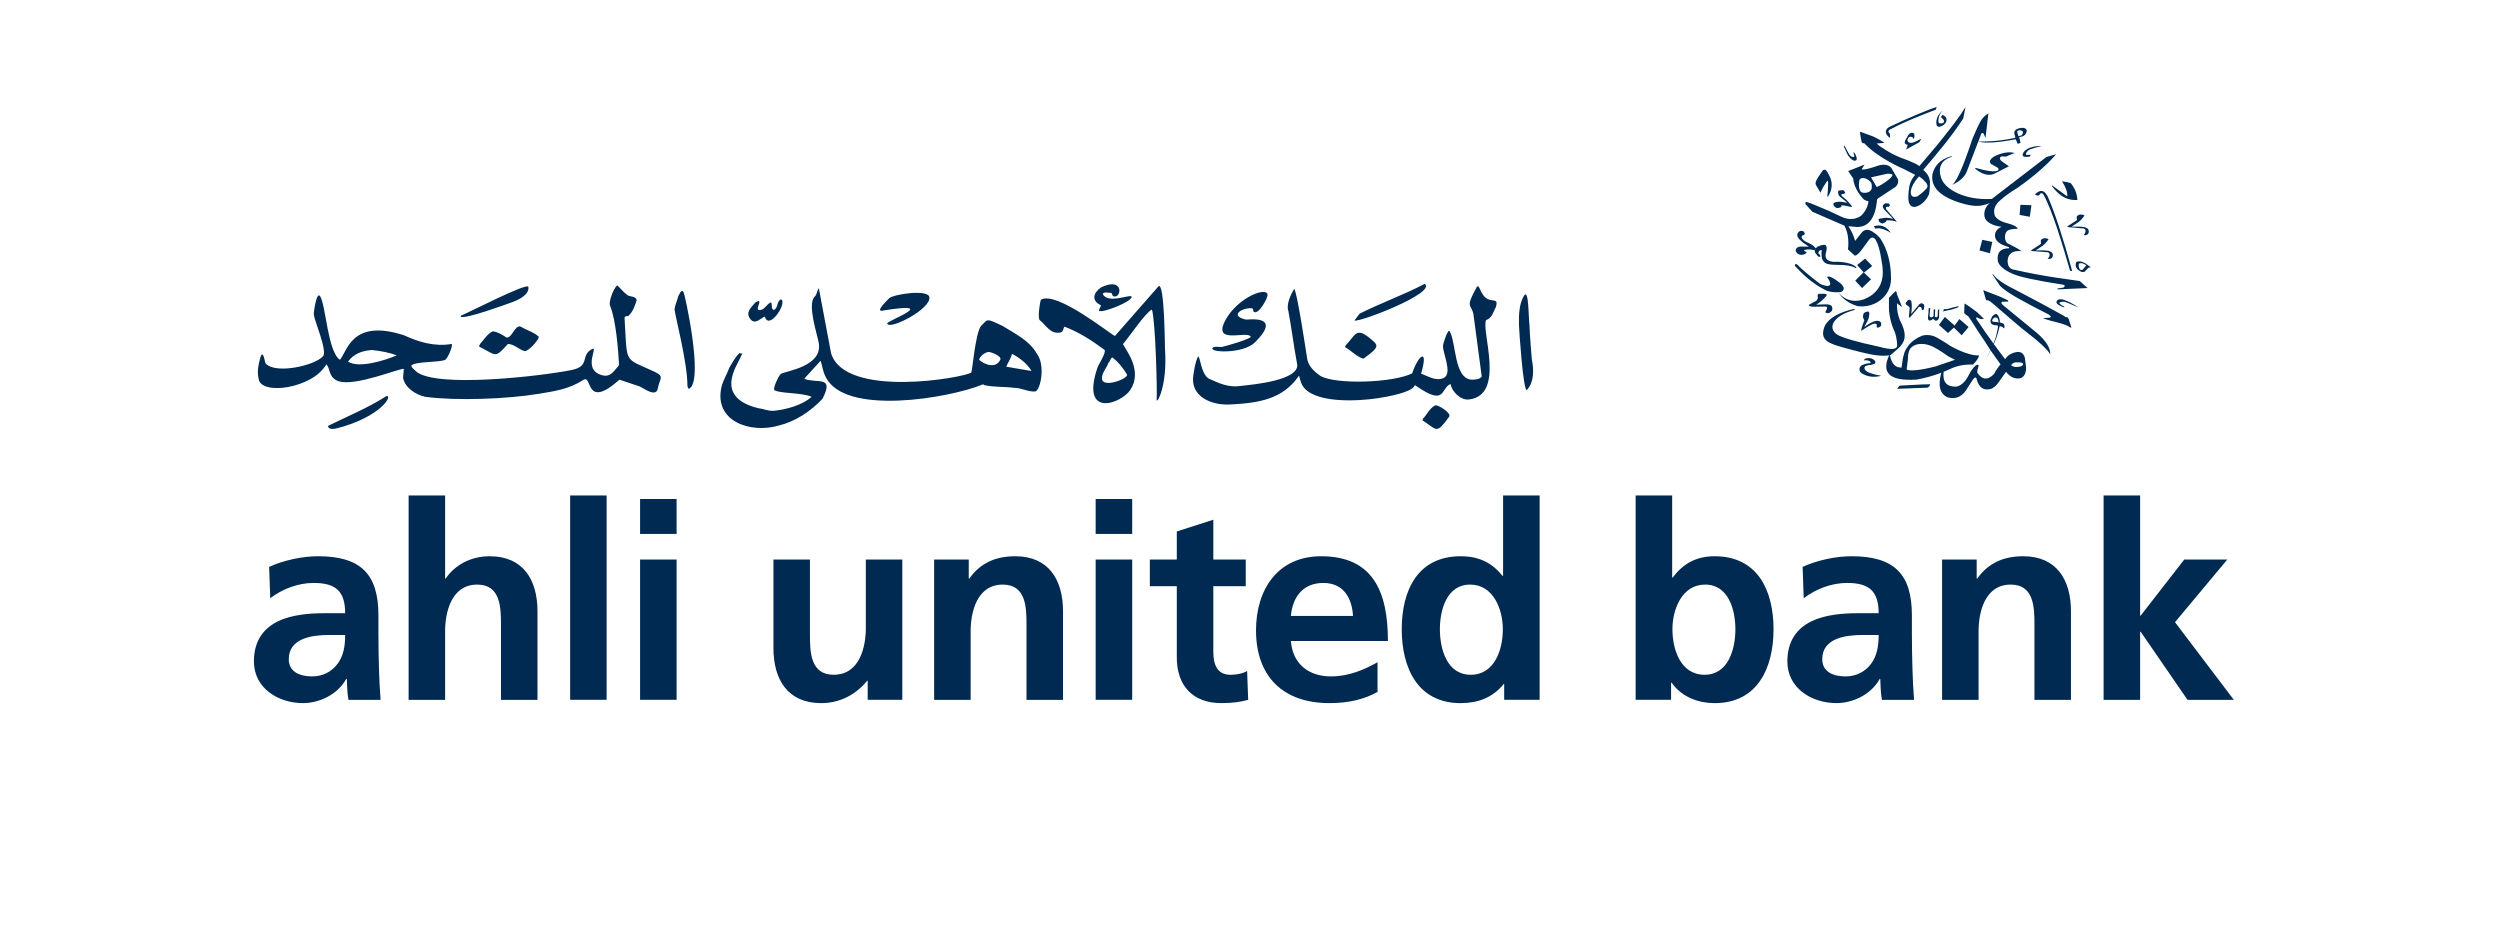 <svg width="128" height="48" viewBox="0 0 128 48" fill="none" xmlns="http://www.w3.org/2000/svg">
<g clip-path="url(#clip0_1_17089)">
<path fill-rule="evenodd" clip-rule="evenodd" d="M107.704 35.832H109.574V32.344H109.602L112.001 35.832H114.373L111.36 31.856L114.039 28.648H111.834L109.602 31.521H109.574V25.369H107.704V35.832ZM13.836 30.628C14.464 30.154 15.26 29.847 16.054 29.847C17.156 29.847 17.672 30.238 17.672 31.396H16.641C15.86 31.396 14.938 31.465 14.227 31.814C13.521 32.16 13.008 32.781 13 33.84V33.877C13.008 35.236 14.245 35.999 15.51 35.999C16.361 35.999 17.296 35.553 17.729 34.757H17.757C17.77 34.981 17.77 35.456 17.84 35.832H19.486C19.444 35.274 19.417 34.771 19.403 34.227C19.389 33.698 19.375 33.153 19.375 32.427V31.507C19.375 29.387 18.467 28.479 16.278 28.479C15.483 28.479 14.506 28.689 13.78 29.024L13.836 30.628ZM99.434 35.832H101.303V32.316C101.303 31.396 101.597 29.931 102.95 29.931C104.15 29.931 104.164 31.116 104.164 31.996V35.832H106.033V31.297C106.033 29.68 105.293 28.48 103.592 28.48C102.615 28.48 101.82 28.801 101.234 29.623H101.206V28.648H99.434V35.832ZM92.35 30.628C92.978 30.154 93.773 29.847 94.569 29.847C95.67 29.847 96.187 30.238 96.187 31.396H95.154C94.373 31.396 93.453 31.465 92.74 31.814C92.03 32.163 91.513 32.791 91.513 33.865C91.513 35.232 92.754 35.999 94.024 35.999C94.875 35.999 95.811 35.553 96.242 34.757H96.27C96.284 34.981 96.284 35.456 96.354 35.832H98C97.958 35.274 97.931 34.771 97.917 34.227C97.903 33.698 97.889 33.153 97.889 32.427V31.507C97.889 29.387 96.982 28.479 94.792 28.479C93.996 28.479 93.02 28.689 92.294 29.024L92.35 30.628ZM93.299 33.753C93.299 32.651 94.54 32.511 95.378 32.511H96.187C96.187 33.069 96.103 33.585 95.796 33.99C95.503 34.381 95.057 34.632 94.485 34.632C93.815 34.632 93.299 34.367 93.299 33.753ZM85.629 32.218C85.629 31.214 86.103 29.931 87.303 29.931C88.517 29.931 88.852 31.256 88.852 32.218C88.852 33.209 88.503 34.548 87.275 34.548C86.033 34.548 85.629 33.237 85.629 32.218ZM83.745 35.831H85.559V34.953H85.587C86.131 35.721 86.996 36 87.791 36C89.995 36 90.805 34.186 90.805 32.218C90.805 30.237 89.995 28.48 87.791 28.48C86.815 28.48 86.159 28.884 85.643 29.568H85.615V25.369H83.745V35.831ZM73.722 32.218C73.722 31.256 74.057 29.931 75.27 29.931C76.471 29.931 76.945 31.214 76.945 32.218C76.945 33.237 76.54 34.548 75.299 34.548C74.071 34.548 73.722 33.209 73.722 32.218ZM77.014 35.831H78.829V25.369H76.958V29.484H76.931C76.373 28.8 75.718 28.48 74.783 28.48C72.579 28.48 71.769 30.237 71.769 32.218C71.769 34.186 72.579 36 74.783 36C75.661 36 76.428 35.721 76.987 35.023H77.014V35.831ZM66.094 31.535C66.178 30.573 66.708 29.847 67.754 29.847C68.8 29.847 69.219 30.628 69.275 31.535H66.094ZM70.53 33.907C69.833 34.297 69.052 34.632 68.145 34.632C66.988 34.632 66.178 33.976 66.094 32.818H71.061C71.061 30.307 70.307 28.48 67.642 28.48C65.411 28.48 64.308 30.196 64.308 32.274C64.308 34.632 65.69 35.999 68.061 35.999C69.066 35.999 69.847 35.804 70.53 35.427V33.907ZM60.252 33.669C60.252 35.092 61.061 35.999 62.526 35.999C63.084 35.999 63.516 35.943 63.907 35.831L63.852 34.353C63.656 34.478 63.335 34.549 63 34.549C62.288 34.549 62.122 33.976 62.122 33.363V30.014H63.782V28.647H62.122V26.61L60.252 27.21V28.647H58.871V30.014H60.252V33.669ZM56.098 35.831H57.968V28.647H56.098V35.831ZM56.098 27.336H57.968V25.55H56.098V27.336ZM47.828 35.832H49.697V32.316C49.697 31.396 49.99 29.931 51.343 29.931C52.543 29.931 52.557 31.116 52.557 31.996V35.832H54.427V31.297C54.427 29.68 53.687 28.48 51.985 28.48C51.008 28.48 50.213 28.801 49.627 29.623H49.6V28.648H47.828V35.832ZM46.198 28.647H44.33V32.163C44.33 33.083 44.036 34.548 42.683 34.548C41.483 34.548 41.469 33.362 41.469 32.484V28.647H39.6V33.181C39.6 34.8 40.339 36 42.041 36C43.018 36 43.827 35.553 44.399 34.856H44.426V35.831H46.198V28.647ZM32.772 35.831H34.642V28.647H32.772V35.831ZM32.772 27.336H34.642V25.55H32.772V27.336ZM29.191 35.831H31.059V25.369H29.191V35.831ZM20.921 35.832H22.79V32.316C22.79 31.396 23.083 29.931 24.436 29.931C25.636 29.931 25.65 31.116 25.65 31.996V35.832H27.519V31.297C27.519 29.68 26.779 28.48 25.078 28.48C24.102 28.48 23.292 28.926 22.818 29.623H22.79V25.369H20.921V35.832ZM14.785 33.753C14.785 32.651 16.027 32.511 16.863 32.511H17.672C17.672 33.069 17.589 33.585 17.282 33.99C16.989 34.381 16.543 34.632 15.971 34.632C15.301 34.632 14.785 34.367 14.785 33.753Z" fill="#002A52"/>
<path fill-rule="evenodd" clip-rule="evenodd" d="M16.796 21.806C17.792 21.312 18.822 20.895 19.771 20.288C20.154 20.176 19.541 21.348 17.223 21.936C17.111 21.965 16.796 22.004 16.796 21.806ZM19.047 17.921C19.495 17.969 19.922 18.049 20.315 18.192C19.748 18.444 18.37 18.879 17.819 18.514C18.108 18.11 18.564 17.949 19.047 17.921ZM23.602 16.162C23.99 16.006 27.019 14.447 27.053 14.686C27.114 15.103 26.515 15.367 26.203 15.479C25.881 15.593 23.846 16.346 23.587 16.219L23.602 16.162ZM24.58 17.61C24.785 17.39 24.938 17.1 25.231 16.962C25.496 16.996 25.712 17.138 25.928 17.279C26.209 17.349 26.365 16.597 26.667 16.726C26.971 16.913 27.33 16.998 27.593 17.248C27.572 17.415 27.031 18.035 26.839 17.972C26.567 17.882 26.297 17.612 26.007 17.61C25.316 18.368 25.442 18.204 24.551 17.756C24.491 17.711 24.573 17.661 24.58 17.61ZM34.725 15.167C34.795 15.061 34.878 14.778 34.999 14.954C35.055 15.034 36.046 19.48 35.292 19.9C35.211 19.912 35.239 19.824 35.198 19.785C35.198 18.531 34.578 16.253 34.536 15.832C34.565 15.598 34.676 15.396 34.725 15.167ZM37.348 18.812C37.5 18.56 37.645 18.288 37.857 18.074C38.07 18.166 38.043 17.977 37.923 18.278C37.762 18.684 36.515 20.338 38.829 20.901C39.088 20.928 39.31 21.044 39.59 21.034C40.212 20.985 41.097 20.74 41.552 20.319C41.106 20.094 39.914 20.159 39.647 19.973C39.554 19.909 39.876 19.203 39.987 19.139C40.246 18.991 42.145 18.764 41.918 17.549C41.825 17.049 41.362 15.694 41.675 15.224C41.832 15.111 41.814 14.908 41.924 14.756L42.552 18.087C43.267 20.431 49.402 19.332 49.73 19.072C49.777 19.035 49.948 16.968 50.242 16.677C50.587 16.334 50.471 16.282 51.329 16.686C51.957 17.078 52.715 17.434 53.089 18.116C53.544 18.711 53.266 19.995 53.002 20.045C52.622 20.067 52.318 19.861 51.938 19.858C51.428 19.79 50.878 19.83 50.397 19.719C50.377 19.674 50.322 19.68 50.289 19.693C48.658 20.369 43.234 21.329 42.269 19.284C42.135 19.036 42.104 18.744 42.018 18.47L41.194 19.371L41.194 19.402C41.854 19.649 42.727 19.209 42.115 20.413C41.485 21.08 40.719 21.582 39.861 21.791C38.433 22.206 36.526 21.585 36.944 19.793C37.036 19.445 37.229 19.142 37.348 18.812ZM38.676 15.485C39.129 15.213 38.662 15.816 38.843 15.874C39.141 15.914 39.233 15.572 39.471 15.479C39.573 15.594 39.441 15.808 39.624 15.874C39.862 15.749 39.743 15.455 39.982 15.324C40.343 15.46 39.414 16.893 39.179 16.258C39.179 16.238 39.159 16.225 39.145 16.212C38.925 16.312 38.659 16.628 38.43 16.352C38.149 16.014 38.433 15.764 38.676 15.485ZM45.526 15.268C45.774 15.059 47.483 14.809 47.579 15.196C47.73 15.803 45.479 16.947 45.426 16.556C45.408 16.426 48.246 15.402 45.174 15.906C44.794 15.968 45.456 15.352 45.526 15.268ZM50.583 18.02C50.712 18 51.301 18.23 51.218 18.412C50.995 18.895 50.408 18.674 50.13 18.422C50.18 18.225 50.392 18.075 50.583 18.02ZM51.818 18.118C52.197 18.312 52.602 18.626 52.815 18.996L51.52 18.775C51.61 18.554 51.755 18.353 51.818 18.118ZM53.297 15.344C54.095 14.876 56.854 17.114 57.085 17.203L59.323 14.65C59.628 14.492 59.636 17.698 59.648 17.864C59.784 19.783 59.205 20.746 59.221 20.464C59.255 19.889 59.153 16.381 58.979 15.848C58.652 15.996 57.779 17.299 57.495 17.619C57.67 17.956 58.518 18.994 57.868 19.97C57.407 20.661 55.303 21.448 56.193 18.814C56.248 18.653 56.644 18.064 56.555 17.916C55.908 17.434 55.239 17.004 54.502 16.725C54.426 16.82 54.451 16.985 54.301 17.022C53.77 17.131 53.565 16.641 53.227 16.384C53.131 16.253 53.23 15.517 53.297 15.344ZM56.375 14.715C57.584 14.133 57.43 15.336 56.995 15.165C56.928 15.12 56.97 15.006 56.861 14.992C56.732 14.998 56.542 14.926 56.46 15.045C56.706 15.6 57.928 15.021 57.939 15.198C57.956 15.448 56.424 16.049 56.268 15.914C56.269 15.812 56.352 15.731 56.367 15.629C55.868 15.404 55.967 14.995 56.375 14.715ZM56.746 18.584C56.849 18.502 56.83 18.362 56.953 18.3C57.27 18.544 57.518 18.863 57.706 19.182C57.772 19.384 56.482 19.886 56.419 19.4C56.409 19.076 56.655 18.863 56.746 18.584ZM61.342 18.253C61.452 18.221 61.486 19.157 61.895 19.387C62.403 19.62 62.917 19.865 63.556 19.756C64.082 19.696 66.624 19.481 66.406 18.605C66.238 17.716 66.131 16.801 65.963 15.917C65.843 15.597 66.091 15.075 66.258 14.796C66.385 14.777 66.87 17.989 66.919 18.311C66.949 18.705 67.286 19.038 67.63 19.262C68.455 19.698 71.337 19.599 72.305 19.116C72.607 18.184 73.162 17.762 72.76 19.133C73.119 19.257 73.504 19.533 73.92 19.352C74.386 19.107 73.863 18.09 73.881 17.695C73.885 17.598 74.133 16.809 74.221 16.956C74.564 17.527 74.436 19.401 75.359 19.44C75.55 19.435 75.761 19.43 75.864 19.273L75.439 16.083C75.32 15.528 75.007 15.8 75.601 14.714C75.747 14.447 75.78 15.14 76.179 15.315C76.495 15.454 76.715 15.27 76.59 15.724C76.452 15.959 76.402 16.288 76.088 16.387C75.824 16.931 77.11 20.244 75.201 20.454C74.775 20.501 74.323 20.033 74.27 19.66C73.75 19.868 74.042 20.797 72.591 19.817C72.151 19.52 73.077 19.989 70.568 20.385C69.554 20.544 67.195 20.686 66.662 19.699C66.595 19.552 66.556 19.387 66.509 19.235C65.677 20.455 64.421 20.637 62.97 20.71C62.009 20.759 60.919 20.293 61.102 19.197C61.152 18.874 61.196 18.538 61.342 18.253ZM62.569 17.761C62.716 17.735 64.098 17.341 64.035 17.234C63.842 16.904 62.01 17.697 62.766 16.348C63.383 15.246 64.829 14.666 64.897 15.083C64.925 15.251 64.42 16.163 64.189 15.959C64.142 15.909 64.191 15.814 64.109 15.787C63.644 15.727 62.9 16.152 63.785 16.363C63.861 16.381 65.713 16.081 64.249 17.534C63.643 18.136 61.798 18.059 62.106 17.789C62.258 17.721 62.406 17.78 62.569 17.761ZM68.895 17.686C69.419 17.144 69.42 16.715 70.182 17.354C70.569 17.68 70.674 17.748 69.806 18.366C69.478 18.281 69.168 17.936 68.867 17.775L68.895 17.686ZM69.61 16.061C70.702 15.511 71.861 15.102 72.946 14.533C73.582 14.987 69.548 16.535 69.349 16.408L69.61 16.061ZM72.848 21.444C73.074 21.218 73.179 20.914 73.486 20.751C73.638 20.723 74.333 21.149 74.194 21.34C73.528 22.256 73.594 22.016 72.833 21.52L72.848 21.444ZM78.015 15.165C78.283 14.684 78.252 16.256 78.308 16.621C78.329 17.23 78.385 17.782 78.426 18.38C78.537 18.907 78.558 19.568 78.167 19.977C77.98 19.911 77.783 16.98 77.771 16.641C77.762 16.115 77.774 15.594 78.015 15.165ZM13.358 18.218C13.496 17.956 13.558 18.56 13.599 18.606C14.094 19.175 16.11 18.722 16.537 18.243C16.776 17.975 16.106 16.442 16.067 16.113C16.053 15.992 16.214 14.864 16.396 15.176C16.693 15.687 16.775 17.987 17.404 18.422C17.78 18.012 17.983 16.292 20.684 17.166C21.415 17.502 22.235 17.763 23.126 17.611C23.208 17.693 22.914 18.376 22.785 18.427C22.432 18.568 21.296 18.494 21.057 18.712C21.063 18.839 21.218 18.909 21.299 19.012C22.289 19.889 27.707 19.257 29.248 18.949C30.242 18.751 29.698 18.232 30.284 17.886C30.722 17.626 29.733 18.933 30.849 19.217C31.284 19.327 31.456 18.95 31.697 18.697C31.654 17.917 31.538 16.388 31.236 15.653C31.15 15.442 31.411 14.772 31.599 14.608C31.761 14.749 31.908 14.947 32.097 15.088C32.245 15.223 32.565 15.137 32.597 15.378C32.499 15.669 32.408 15.967 32.161 16.186C32.081 16.174 31.978 16.192 31.977 16.274C32.124 18.711 31.913 18.286 33.528 19.041C34.04 19.281 33.769 19.386 33.682 19.881C33.598 20.368 32.977 19.891 32.766 19.791L31.717 19.439C29.934 21.022 30.338 19.147 29.869 19.45C29.136 19.922 28.445 20.019 27.6 20.161C25.99 20.43 23.357 20.532 21.776 20.317C21.281 20.211 20.734 19.851 20.637 19.349L20.675 18.893C20.575 18.798 18.148 19.835 17.3 19.506C16.805 19.314 16.913 18.823 16.703 18.657C16.014 19.893 13.323 20.272 13.238 19.378C13.147 18.983 13.252 18.578 13.358 18.218Z" fill="#002A52"/>
<path fill-rule="evenodd" clip-rule="evenodd" d="M95.338 14.748L95.797 14.301L95.436 13.96L95.856 13.619L95.494 13.239L95.086 13.57L95.416 13.94L94.988 14.369L95.338 14.748ZM96.098 16.775C96.185 16.785 96.281 16.718 96.281 16.718C96.339 16.647 96.313 16.536 96.313 16.536C96.219 16.338 95.939 16.461 95.939 16.461C95.776 16.524 95.614 16.619 95.453 16.746L95.544 16.561C95.734 16.29 95.707 16.022 95.707 16.022C95.683 15.901 95.576 15.967 95.576 15.967C95.386 15.993 95.399 16.132 95.399 16.132C95.345 16.253 95.456 16.394 95.456 16.394C95.321 16.752 95.27 16.932 95.303 16.935C95.549 16.767 95.827 16.6 95.946 16.57L96.034 16.571L96.08 16.596L96.093 16.657L96.086 16.714L96.098 16.775ZM94.601 7.925C94.601 7.925 94.864 8.35 95.053 8.194C95.053 8.194 95.091 8.102 95.021 7.957C94.951 7.811 94.875 7.723 94.908 7.875C94.908 7.875 94.978 8.016 94.913 8.033C94.913 8.033 94.8 8.086 94.677 7.898C94.552 7.71 94.38 7.279 94.412 7.521L94.601 7.925ZM95.943 11.582L96.021 11.713C96.193 11.643 96.456 11.713 96.811 11.923C96.586 11.591 96.296 11.478 95.943 11.582ZM94.095 10.653C94.197 10.642 94.338 10.583 94.273 10.529C94.273 10.529 94.273 10.502 94.338 10.513C94.402 10.524 94.606 10.545 94.709 10.583C94.709 10.583 94.892 10.615 94.794 10.524C94.698 10.432 94.617 10.271 94.31 10.045C94.31 10.045 94.208 9.916 94.369 9.932C94.369 9.932 94.526 9.899 94.456 9.824C94.386 9.749 94.402 9.722 94.327 9.738C94.251 9.755 94.122 9.738 94.117 9.787C94.111 9.835 94.09 9.986 94.23 10.088C94.369 10.19 94.585 10.389 94.585 10.389C94.585 10.389 94.391 10.341 94.262 10.33C94.133 10.319 93.885 10.347 93.869 10.437C93.853 10.529 93.993 10.664 94.095 10.653ZM93.208 9.867C93.283 9.668 93.444 9.42 93.53 9.297C93.617 9.173 93.6 9.426 93.6 9.426C93.6 9.426 93.589 9.814 93.568 9.942C93.546 10.072 93.584 10.088 93.584 10.088C93.998 9.432 93.654 8.99 93.552 8.797C93.45 8.602 93.326 8.727 93.326 8.727C93.326 8.727 93.115 9.017 93.014 9.205C92.911 9.394 92.981 9.479 92.981 9.479L93.208 9.867ZM95.416 9.868C95.251 9.878 95.212 9.702 95.212 9.702C95.144 9.517 95.192 9.293 95.192 9.293C95.192 9.031 95.514 9.138 95.514 9.138C95.617 9.175 95.711 9.242 95.797 9.342C95.866 9.459 95.826 9.673 95.826 9.673C95.729 9.917 95.416 9.868 95.416 9.868ZM96.626 8.895C96.626 8.895 96.831 8.875 96.899 8.953C96.899 8.953 96.871 9.08 96.685 9.206C96.685 9.206 96.411 9.44 96.09 9.576L95.797 9.08L96.626 8.895ZM92.794 10.842L94.432 11.553C94.609 11.875 94.671 12.28 94.617 12.771L94.968 13.093C95.183 13.054 95.397 12.664 95.709 12.255C95.895 12.04 96.031 12.274 96.031 12.274C96.158 12.486 96.256 12.82 96.334 13.337C96.503 14.169 96.343 14.69 95.885 15.071C95.192 15.596 94.511 15.451 94.12 14.973C94.347 15.309 94.675 15.543 95.105 15.674C96.002 15.791 96.817 15.16 96.821 14.281C96.821 13.452 96.636 12.758 96.265 12.196C96.112 12.031 96.001 11.933 95.933 11.904C95.697 11.728 95.499 11.721 95.338 11.885L95.037 12.265L94.978 12.333C94.93 12.108 94.816 11.858 94.637 11.583L95.086 11.622C95.662 11.622 96 11.184 96.099 10.307C96.07 10.19 96.196 10.132 96.196 10.132L97.055 9.566C97.279 9.352 97.153 9.138 97.153 9.138L96.831 8.593C96.671 8.403 96.395 8.383 96.002 8.534C95.589 8.669 95.361 8.711 95.319 8.66L95.465 8.427L94.627 8.758L94.891 9.147C94.881 9.342 95.017 9.615 95.017 9.615C95.072 9.758 95.193 9.94 95.378 10.161C95.475 10.278 95.67 10.307 95.67 10.307C95.632 10.552 95.543 10.784 95.3 11.037C94.999 11.253 94.658 11.273 94.276 11.096L93.652 10.803L92.794 10.443L92.521 10.346C92.393 10.316 92.443 10.453 92.443 10.453L92.794 10.842ZM105.323 14.223C104.577 14.111 103.849 13.974 103.139 13.813C102.903 13.784 102.786 13.625 102.789 13.337C102.818 12.977 103.056 12.818 103.5 12.859C103.327 12.727 103.115 12.627 102.828 12.479C102.612 12.401 102.61 11.988 102.749 11.846C102.8 11.766 102.989 11.72 103.314 11.709C103.227 11.524 102.721 11.417 102.721 11.417C102.43 11.336 102.235 11.213 102.135 11.047C102.042 10.757 102.13 10.497 102.398 10.268C102.788 9.908 103.286 9.625 103.286 9.625C104.286 8.923 104.919 8.319 105.271 7.898L104.776 8.038L101.983 10.184C100.618 10.272 99.582 9.702 99.385 9.109C99.212 8.578 99.384 8.18 99.96 8.022L99.892 8.003C99.328 8.157 99.029 8.507 98.937 8.943C98.855 9.596 99.353 10.083 100.428 10.404C101.072 10.589 101.389 10.591 101.882 10.395C101.687 10.55 101.555 10.8 101.608 11.096C101.657 11.349 101.979 11.553 102.486 11.612C102.333 11.663 102.219 11.776 102.164 11.914C102.07 12.235 102.271 12.472 102.769 12.625C102.906 12.645 102.867 12.713 102.867 12.713C102.417 12.712 102.226 12.936 102.291 13.385C102.363 13.622 102.623 13.836 103.071 14.028C103.403 14.179 104.251 14.361 105.615 14.574C105.831 14.612 105.635 14.729 105.635 14.729L105.343 14.769L105.352 14.817L106.884 14.748L106.484 14.389L105.323 14.223ZM96.675 10.832L96.567 10.706C96.539 10.606 96.581 10.568 96.694 10.589C96.694 10.589 96.84 10.531 96.704 10.424C96.704 10.424 96.46 10.346 96.401 10.54C96.401 10.54 96.372 10.618 96.48 10.735L96.928 11.203C96.663 11.141 96.471 11.134 96.353 11.184C96.353 11.184 96.118 11.164 96.196 11.311C96.196 11.311 96.216 11.398 96.372 11.446C96.372 11.446 96.576 11.398 96.596 11.281C96.804 11.276 96.98 11.302 97.123 11.358L96.675 10.832ZM105.86 16.249L105.753 16.23L105.655 16.162L104.553 15.558L103.169 14.826C102.772 14.637 102.457 14.441 102.222 14.242L102.096 14.106C102.008 13.979 102.018 14.057 102.018 14.057L102.398 14.632C102.76 15.012 103.754 15.518 104.895 16.104C105.129 16.269 104.895 16.268 104.895 16.268L104.602 16.288C105.011 16.473 105.743 16.55 105.987 16.765H106.055L105.918 16.337L105.86 16.249ZM103.269 18.789C103.15 18.795 103.049 18.766 102.967 18.702C102.967 18.702 103.065 18.517 103.299 18.556C103.299 18.556 103.494 18.526 103.572 18.614C103.613 18.661 103.552 18.78 103.269 18.789ZM99.093 18.762C98.312 18.967 97.737 19.016 97.62 18.909C97.682 18.499 97.695 18.291 97.699 18.149L97.737 17.992C97.825 17.679 98.245 17.505 98.771 17.671C98.977 17.734 99.305 17.926 99.756 18.247L100.097 18.422L99.093 18.762ZM102.227 16.488L102.121 16.478L102.043 16.468L101.995 16.439L102.014 16.361L102.062 16.303L102.13 16.254H102.199L102.258 16.274L102.296 16.342L102.315 16.42L102.335 16.508L102.227 16.488ZM103.217 18.032C103.217 18.032 102.837 18.09 102.662 18.392C102.662 18.392 102.393 18.04 102.084 17.617C102.248 17.277 102.327 16.926 102.384 16.702L102.491 16.722L102.549 16.76L102.588 16.809L102.627 16.79V16.702L102.608 16.595L102.501 16.537L102.393 16.508C102.393 16.225 102.267 16.118 102.267 16.118C102.199 16.011 102.072 16.138 102.072 16.138L102.004 16.196L101.926 16.361C101.848 16.672 102.199 16.653 102.199 16.653C102.354 16.624 102.277 16.858 102.277 16.858C102.242 17.01 102.195 17.303 102.067 17.592C101.805 17.234 101.516 16.828 101.335 16.541L101.209 16.365L101.18 16.308V16.259H101.248L101.355 16.317L101.472 16.337L101.579 16.327L101.228 15.986L101.082 15.878L100.819 15.684L100.584 15.538L100.565 16.026L100.653 16.113L100.77 16.191L100.936 16.424L101.287 16.98L101.628 17.486L101.901 17.915L101.911 17.929C101.847 18.062 101.775 18.207 101.696 18.363C101.778 18.215 101.852 18.074 101.92 17.942L102.427 18.655C102.427 18.655 102.193 18.928 102.125 19.104C102.125 19.104 101.735 19.64 101.346 19.22L101.258 19.113C101.193 19.033 101.273 18.853 101.295 18.778C101.316 18.702 101.295 18.687 101.295 18.687C101.16 18.595 100.895 19.028 100.895 19.028L100.826 19.154C100.658 19.491 100.472 19.715 100.185 19.795C99.677 19.818 99.452 19.567 99.512 19.045L99.499 19.043C99.618 18.996 99.737 18.944 99.853 18.889C100.196 18.726 100.586 18.651 101.023 18.665C101.365 18.304 101.316 18.197 101.316 18.197C100.701 18.216 99.844 17.7 99.844 17.7L99.541 17.505L99.219 17.311C98.81 17.058 98.419 17.185 98.419 17.185C97.855 17.409 97.67 17.759 97.67 17.759C97.522 17.936 97.428 18.229 97.386 18.636L97.357 18.821C97.053 18.83 96.861 18.646 96.76 18.186C96.774 18.184 96.788 18.181 96.801 18.178L97.172 17.856C97.562 17.515 97.62 17.165 97.376 16.6C97.201 16.292 97.117 15.935 97.123 15.528L97.386 15.723L97.123 15.061L97.103 14.953L97.055 14.904L96.714 15.246V15.626C96.697 15.997 96.792 16.531 96.996 16.959C97.143 17.33 97.132 17.681 97.132 17.681C97.143 17.903 96.831 17.926 96.196 17.749C95.048 17.504 94.332 17.296 94.052 17.126C93.55 16.777 93.857 16.162 94.949 15.869L94.959 15.81C94.186 15.979 93.682 16.259 93.447 16.648C93.271 17.038 93.271 17.399 93.779 17.593C93.883 17.658 94.371 17.801 95.242 18.022C95.901 18.187 96.341 18.252 96.729 18.191L96.714 18.216C96.363 19.016 96.626 19.532 98.138 19.434C98.582 19.353 99.007 19.233 99.41 19.078L99.385 19.123C99.219 19.758 99.326 20.163 99.708 20.34C100.154 20.471 100.505 20.299 100.76 19.824L101.013 19.434C101.013 19.434 101.16 19.211 101.209 19.415C101.298 19.804 101.55 20.048 101.989 19.892C102.213 19.765 102.275 19.646 102.427 19.434L102.711 19.036C102.925 19.327 103.201 19.417 103.431 19.366C103.431 19.366 103.754 19.326 103.734 18.791L103.675 18.334C103.675 18.334 103.617 17.944 103.217 18.032ZM105.289 15.478C105.305 15.548 105.383 15.642 105.7 15.745L105.678 15.694C105.678 15.694 105.246 15.488 105.552 15.457C105.552 15.457 105.668 15.416 105.847 15.499L106.425 15.745C106.131 15.539 105.815 15.396 105.646 15.344C105.646 15.344 105.32 15.242 105.289 15.478ZM102.005 12.386L101.494 12.278L101.348 12.821L101.882 12.968L102.005 12.386ZM97.317 19.742L97.248 19.752L97.132 19.908L98.682 19.849C98.81 19.791 98.829 19.674 98.829 19.674L98.409 19.684L97.317 19.742ZM94.247 14.953C94.247 14.953 94.568 14.856 94.276 14.544C94.276 14.544 93.72 14.067 93.554 14.174L93.574 14.232C93.574 14.232 93.867 14.603 93.584 14.642C93.584 14.642 93.34 14.642 93.135 14.496C92.553 14.044 92.175 13.723 92.004 13.531C92.004 13.531 91.858 13.482 91.906 13.619L92.063 13.784C92.287 14.018 92.736 14.476 93.427 14.836C93.427 14.836 93.711 15.012 94.247 14.953ZM93.466 15.949C93.427 16.047 93.642 16.027 93.642 16.027C93.925 15.911 93.779 15.667 93.779 15.667C93.701 15.55 93.32 15.588 93.32 15.588L92.989 15.598C93.162 15.501 93.332 15.358 93.495 15.17C93.612 15.024 93.379 15.043 93.379 15.043H93.203C93.008 15.024 93.067 15.189 93.067 15.189C93.105 15.296 92.989 15.403 92.989 15.403L92.668 15.579C92.482 15.657 92.794 15.706 92.794 15.706L93.447 15.695C93.661 15.686 93.466 15.949 93.466 15.949ZM104.29 17.048L102.593 15.655C102.593 15.655 102.408 15.528 102.496 15.45L102.828 15.441L102.798 15.372L102.398 15.187L101.54 14.856L101.677 15.334L101.716 15.382L101.794 15.372L101.92 15.45L102.155 15.645L102.944 16.327L103.519 16.814L104.134 17.301C104.134 17.301 104.885 17.905 104.973 18.159C104.988 17.809 104.748 17.439 104.29 17.048ZM95.793 18.685L95.978 18.627C96.095 18.529 95.939 18.422 95.939 18.422C95.793 18.296 95.588 18.345 95.588 18.345C95.451 18.345 95.431 18.451 95.431 18.451C95.632 18.431 95.749 18.471 95.783 18.569L95.744 18.598C95.559 18.598 95.383 18.676 95.383 18.676C95.164 18.741 95.149 19.026 95.324 19.114C95.612 19.296 95.943 19.338 96.319 19.241C95.884 19.165 95.614 19.071 95.509 18.958C95.304 18.684 95.793 18.685 95.793 18.685ZM92.306 13.044C92.491 12.996 92.501 12.908 92.501 12.908L92.394 12.859C92.306 12.78 92.491 12.781 92.491 12.781C92.58 12.76 92.719 12.77 92.911 12.81L92.94 12.758L92.911 12.859L92.94 12.947L93.018 13.044L93.076 13.123L93.145 13.152L93.213 13.133L93.174 13.044L93.096 12.967C93.135 12.762 93.281 12.81 93.281 12.81C93.233 12.908 93.281 13.23 93.281 13.23C93.398 13.502 93.525 13.55 94.032 13.56C94.515 13.555 94.847 13.614 95.027 13.735L95.047 13.687C94.734 13.355 93.867 13.405 93.867 13.405C93.311 13.356 93.495 12.927 93.495 12.927C93.602 12.488 93.398 12.537 93.398 12.537L93.291 12.547L93.164 12.586L93.067 12.625L92.957 12.717C92.873 12.534 92.491 12.391 92.491 12.391C92.238 12.265 92.161 12.079 92.335 12.04L92.403 11.992C92.403 11.768 92.16 11.826 92.16 11.826C91.848 12.021 92.16 12.284 92.16 12.284L92.326 12.43L92.609 12.625H92.277C91.964 12.596 91.936 12.81 91.936 12.81C91.984 13.092 92.306 13.044 92.306 13.044ZM105.06 9.488V9.527C105.351 9.924 105.67 10.154 106.016 10.219C106.141 10.242 106.255 10.248 106.358 10.239C106.358 10.239 106.377 9.8 106.026 9.381C106.026 9.381 105.908 9.323 105.577 9.284C105.781 9.612 105.869 9.87 105.84 10.054L105.06 9.488ZM103.803 7.754C103.822 7.67 104.076 7.588 104.543 7.472C104.076 7.472 103.793 7.588 103.637 7.754C103.471 8.004 103.568 8.066 103.92 8.018L103.979 7.93H103.734C103.715 7.813 103.803 7.754 103.803 7.754ZM103.383 6.663L103.481 6.683C103.675 6.732 103.509 6.926 103.509 6.926L103.344 6.975L103.276 6.741C103.284 6.712 103.321 6.686 103.383 6.663ZM100.731 8.7L101.287 7.251C101.646 7.345 102.286 7.305 103.207 7.131L103.305 7.365L103.451 7.316L103.383 7.014C103.646 6.995 103.754 6.878 103.774 6.673C103.716 6.54 103.567 6.511 103.324 6.585C103.324 6.585 103.12 6.643 103.129 6.819L103.188 7.054C102.682 7.166 102.178 7.247 101.288 7.248L101.404 6.946C101.404 6.946 101.442 6.731 101.56 6.839L101.657 7.063L101.806 5.804C101.806 5.804 101.54 5.952 101.394 6.225C101.296 6.403 101.163 6.691 100.994 7.092C100.526 8.505 100.195 9.265 99.961 9.459C100.371 9.275 100.628 9.022 100.731 8.7ZM104.965 12.88C104.888 12.81 104.621 12.818 104.224 12.822L104.593 12.578C104.808 12.403 104.887 12.238 104.887 12.238C104.604 12.14 104.545 12.257 104.545 12.257C104.448 12.248 104.506 12.481 104.506 12.481L104.106 12.744L104.009 12.803V12.851L104.789 12.91C104.943 12.894 105.013 13.085 104.838 13.25C105.179 13.319 105.17 12.91 104.965 12.88ZM97.773 16.272L98.134 15.853L98.241 15.717L98.3 15.706L98.367 15.736L98.387 15.794L98.397 15.863L98.445 15.882L98.475 15.863L98.514 15.785L98.524 15.688L98.504 15.59C98.347 15.424 98.212 15.648 98.212 15.648L97.851 16.077C97.894 15.816 97.891 15.595 97.861 15.434C97.754 15.23 97.627 15.444 97.627 15.444C97.519 15.512 97.608 15.609 97.608 15.609L97.656 15.639L97.715 15.688L97.763 15.717L97.773 15.785L97.735 16.223L97.773 16.272ZM103.443 10.487L103.404 11.004L103.926 11.099L104.009 10.506L103.443 10.487ZM106.094 13.882C105.626 12.148 105.212 10.925 104.914 10.229C104.738 9.743 104.498 9.649 104.192 9.947C104.192 9.947 104.309 10.064 104.416 9.985C104.416 9.985 104.503 9.791 104.621 9.957C105.07 10.744 105.586 12.479 105.987 13.862L106.094 13.882ZM102.486 8.008L102.711 8.018C102.711 8.018 103.1 7.832 103.169 7.841C103.169 7.841 102.905 7.735 102.477 7.862C102.477 7.862 102.008 7.978 101.891 8.213C101.891 8.213 101.843 8.378 102.018 8.436L102.291 8.593C102.291 8.593 102.389 8.7 102.252 8.748C102.057 8.808 101.713 8.756 101.14 8.593L101.131 8.641C101.485 8.927 101.803 9.015 102.086 8.905L102.857 8.514L102.467 8.241C102.467 8.241 102.291 8.076 102.486 8.008ZM106.346 11.265L105.946 11.528L105.859 11.576V11.626L106.63 11.694C106.783 11.678 106.853 11.869 106.678 12.035C107.019 12.103 107.009 11.694 106.804 11.664C106.727 11.594 106.461 11.601 106.063 11.606L106.434 11.362C106.648 11.188 106.727 11.022 106.727 11.022C106.445 10.925 106.385 11.041 106.385 11.041C106.287 11.031 106.346 11.265 106.346 11.265ZM98.439 9.167L98.566 9.303C98.566 9.303 98.772 9.469 98.645 9.644C98.645 9.644 98.469 9.849 98.186 10.044C98.186 10.044 97.884 10.18 97.835 9.917C97.809 9.67 97.949 9.375 98.254 9.031L98.439 9.167ZM95.376 7.328C95.414 7.344 95.456 7.338 95.456 7.338C96.158 8.099 97.445 8.641 97.445 8.641L98.059 8.953C97.796 9.235 97.757 9.557 97.757 9.557C97.7 9.897 97.69 10.16 97.728 10.346C97.845 10.735 98.186 10.55 98.186 10.55C98.605 10.385 98.771 9.927 98.771 9.927C98.805 9.732 98.818 9.511 98.81 9.265C98.762 8.905 98.469 8.7 98.469 8.7C99.151 7.891 99.893 7.034 100.516 6.069L100.638 5.475C100.384 5.903 99.886 6.565 99.164 7.449L98.27 8.506C98.115 8.35 97.298 8.066 97.298 8.066C96.713 7.833 96.207 7.453 96.207 7.453L96.09 7.346L96.489 7.316C96.489 7.316 96.081 7.031 95.72 6.919C95.359 6.806 95.22 6.692 95.231 6.8C95.242 6.908 95.311 7.252 95.311 7.252C95.311 7.252 95.338 7.311 95.376 7.328ZM99.005 15.851L98.996 16.191C98.996 16.191 98.849 16.328 98.791 16.172L98.801 16.094L98.83 15.773H98.752L98.742 15.889V15.987L98.722 16.133L98.713 16.27C98.712 16.413 98.781 16.449 98.917 16.376L98.967 16.318L99.024 16.367L99.103 16.425L99.19 16.405L99.239 16.357L99.278 16.27L99.288 15.811L99.219 15.889L99.209 16.182C99.209 16.182 99.171 16.298 99.064 16.211L99.083 15.831L99.005 15.851ZM99.8 15.877L99.966 15.838L100.112 15.789L100.21 15.76L100.278 15.701V15.672L100.131 15.711L99.917 15.76L99.791 15.799L99.654 15.828H99.527L99.488 15.946L99.654 15.906L99.8 15.877ZM106.615 13.825C106.371 13.844 106.44 13.495 106.44 13.495C106.545 13.447 106.671 13.477 106.82 13.582L106.615 13.825ZM106.791 13.495L106.634 13.417C106.4 13.338 106.303 13.417 106.303 13.417C106.235 13.608 106.29 13.757 106.469 13.864C106.645 13.991 106.752 13.894 106.752 13.894L106.918 13.718L106.947 13.709L107.044 13.68L106.791 13.495ZM96.773 7.063L96.763 6.849C96.558 6.684 96.84 6.595 96.84 6.595C97.689 6.137 99.103 5.621 99.103 5.621L99.161 5.475C98.664 5.63 97.587 6.095 96.753 6.488C96.48 6.624 96.488 6.876 96.773 7.063ZM98.273 7.277L98.371 7.102L98.059 7.258C98.059 7.258 97.737 7.423 97.66 7.189C97.66 7.189 97.699 6.975 97.825 7.004C97.825 7.004 97.942 6.985 97.981 7.131C97.981 7.131 98.059 6.984 98 6.839C98 6.839 97.875 6.712 97.718 6.897L97.562 7.16C97.562 7.16 97.444 7.355 97.62 7.403L97.68 7.414L97.591 7.657L98.273 7.277ZM99.737 17.048L100.039 16.775L100.438 17.165L100.794 16.744L100.321 16.335L100.078 16.668L99.578 16.227L99.272 16.636L99.737 17.048ZM99.463 6.429C99.463 6.429 99.561 6.381 99.638 6.254C99.638 6.254 99.716 6.069 99.59 5.962L99.454 5.874L99.376 6.002L99.473 6.089C99.473 6.089 99.639 6.244 99.444 6.312C99.444 6.312 99.209 6.371 99.249 6.186C99.248 5.974 99.326 5.795 99.483 5.65C99.483 5.65 99.103 5.894 99.142 6.332C99.142 6.332 99.142 6.614 99.463 6.429Z" fill="#002A52"/>
</g>
<defs>
<clipPath id="clip0_1_17089">
<rect width="128" height="48" fill="white"/>
</clipPath>
</defs>
</svg>
